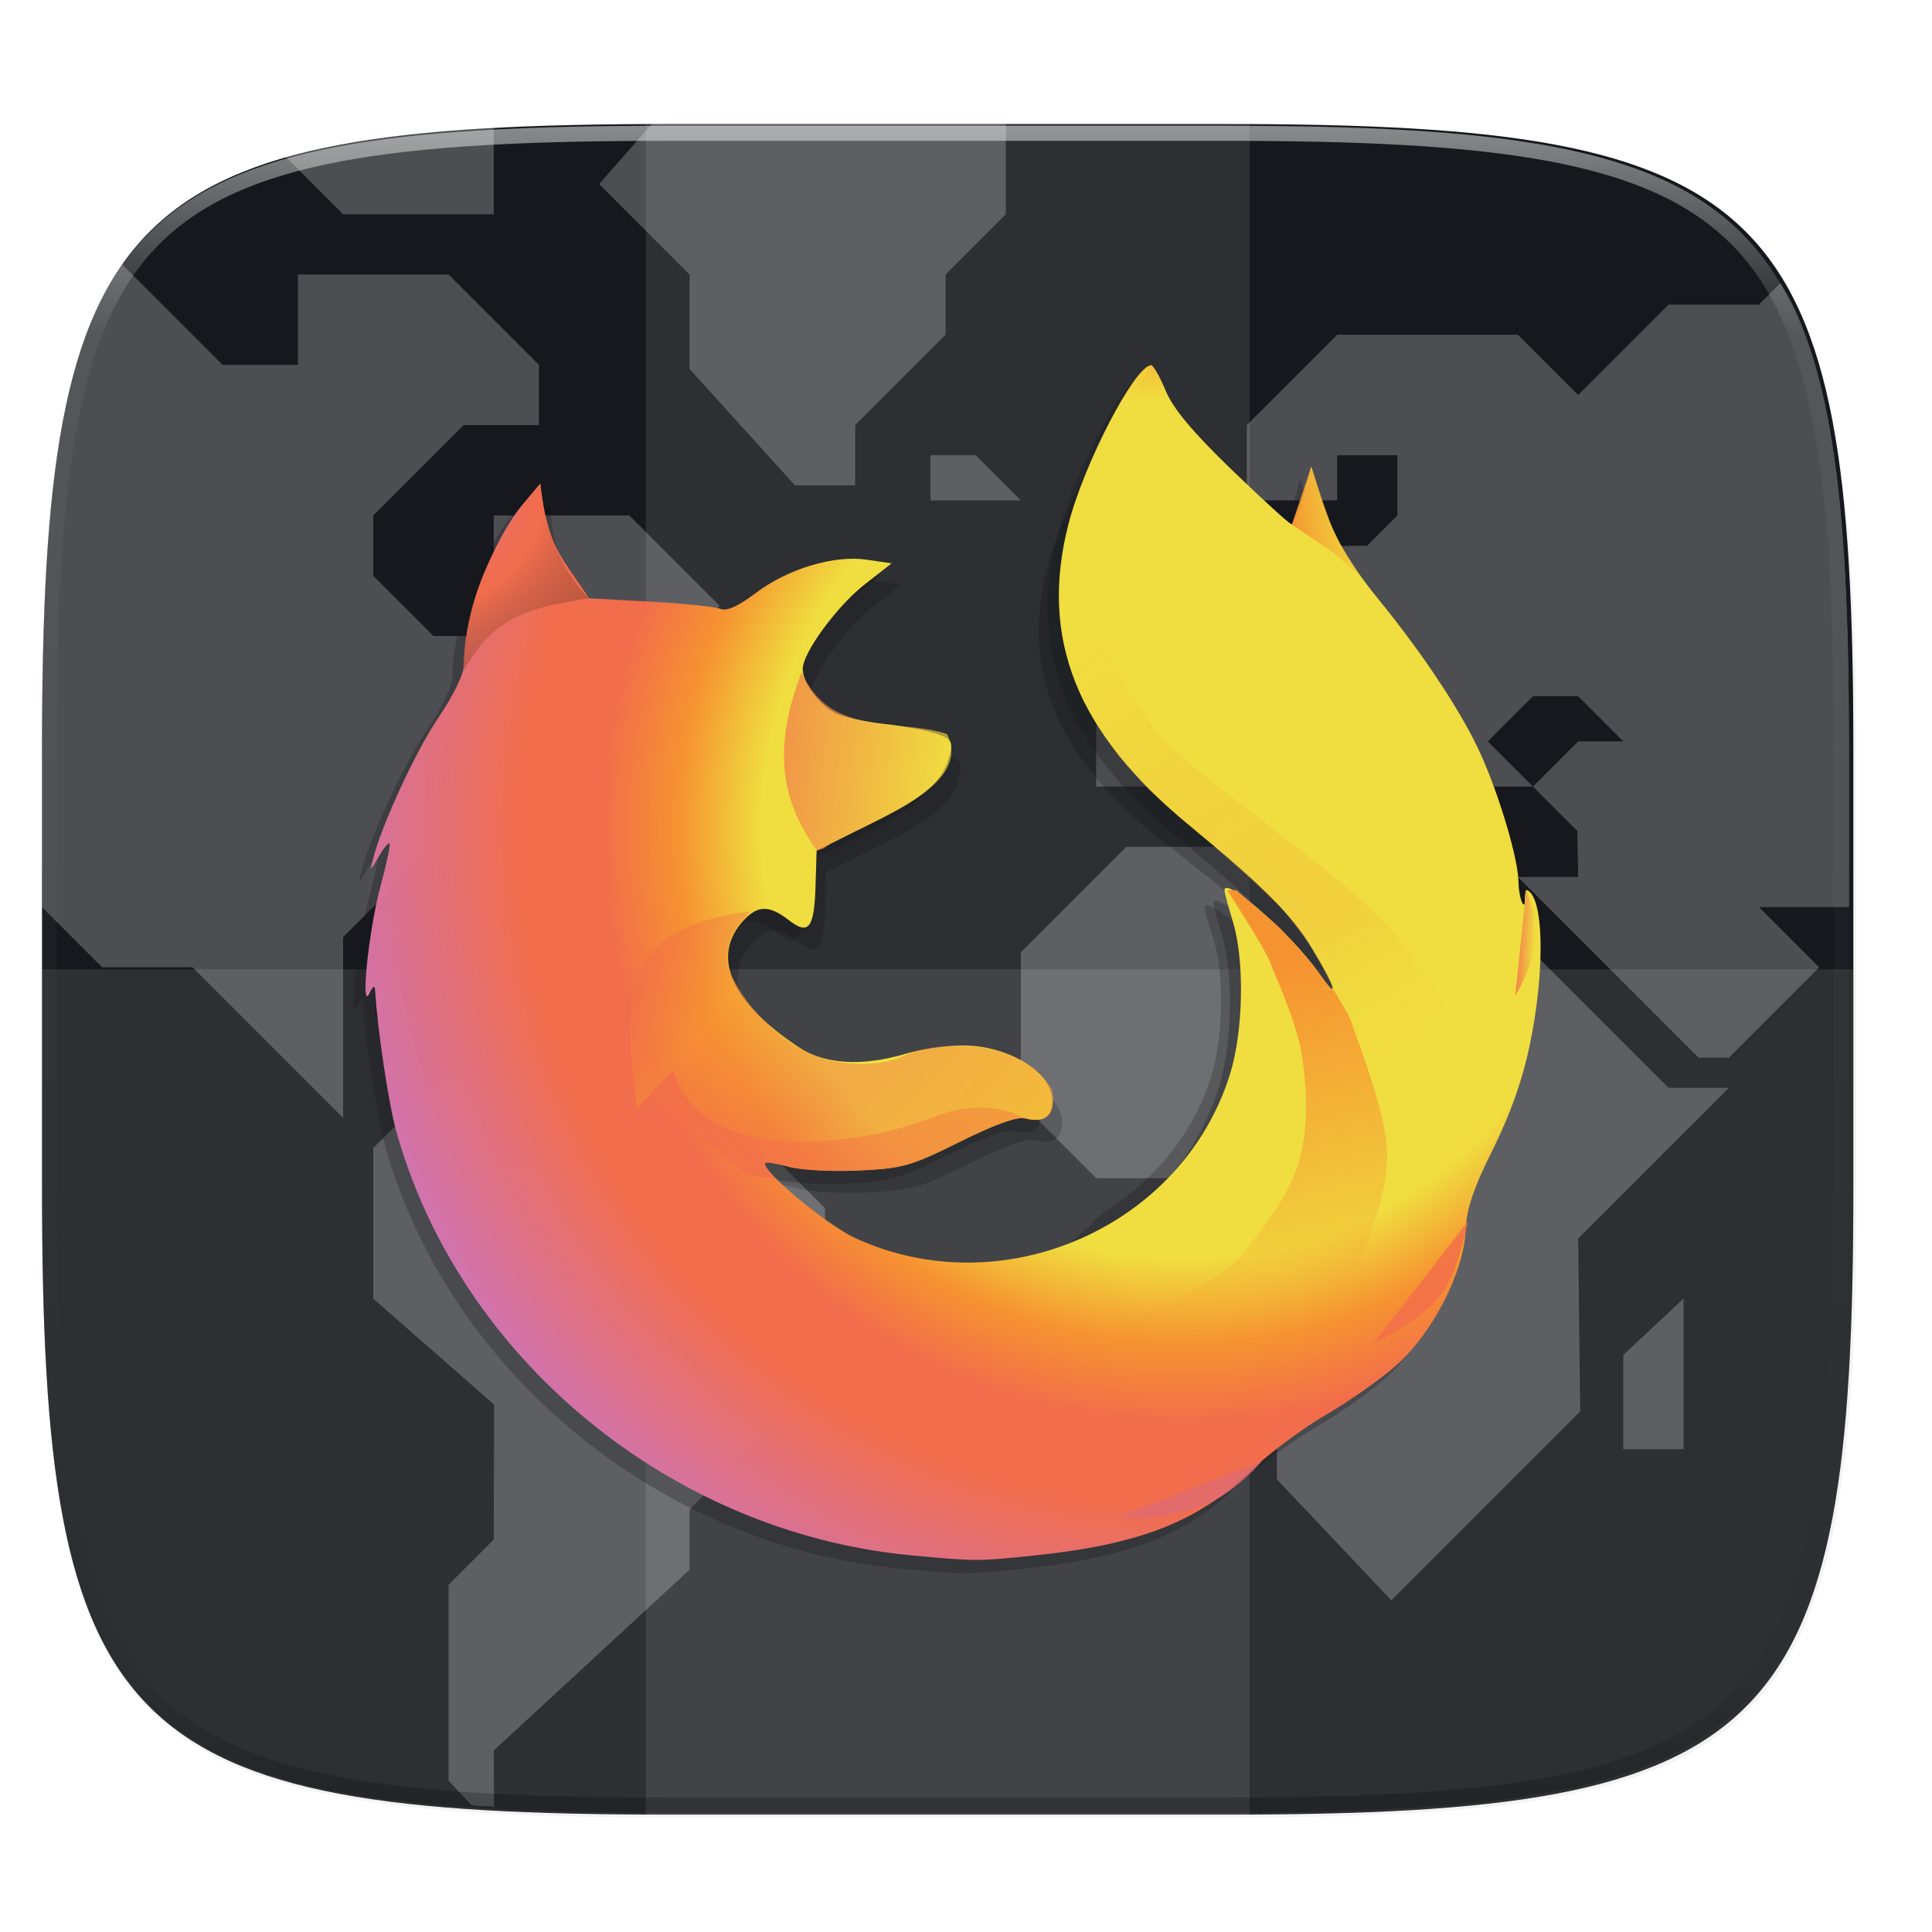<svg width="256" height="256" viewBox="0 0 67.73 67.73" xmlns="http://www.w3.org/2000/svg" xmlns:xlink="http://www.w3.org/1999/xlink">
    <defs>
        <radialGradient id="g" cx="71.144" cy="56.087" r="54.181" gradientTransform="matrix(1.365 -0 0 1.393 -20.745 -15.254)" gradientUnits="userSpaceOnUse">
            <stop offset="0" stop-color="#F0DD3F"/>
            <stop offset=".426" stop-color="#F0DD3F"/>
            <stop offset=".509" stop-color="#F69331"/>
            <stop offset=".588" stop-color="#F26D4B"/>
            <stop offset=".668" stop-color="#F26D4B"/>
            <stop offset=".937" stop-color="#C677DD" stop-opacity=".973"/>
            <stop offset="1" stop-color="#C677DD"/>
        </radialGradient>
        <radialGradient id="h" cx="19.076" cy="29.852" r="5.912" gradientTransform="matrix(1.421 3.044 -4.316 2.016 121.434 -78.019)" gradientUnits="userSpaceOnUse">
            <stop stop-color="#DF6B73" offset="0" stop-opacity=".916"/>
            <stop stop-color="#F26D4B" offset=".33" stop-opacity=".957"/>
            <stop stop-color="#16181D" stop-opacity=".016" offset="1"/>
        </radialGradient>
        <linearGradient id="i" x1="-226.75" x2="-170.39" gradientTransform="matrix(.23 .019 -.021 .214 101.188 30.48)" gradientUnits="userSpaceOnUse">
            <stop stop-color="#F26D4B" offset="0"/>
            <stop stop-color="#F0DD3F" offset="1"/>
        </linearGradient>
        <linearGradient id="j" x1="-258.127" x2="-181.748" y1="208.636" y2="298.314" gradientTransform="matrix(.226 0 0 .287 95.992 11.95)" gradientUnits="userSpaceOnUse" xlink:href="#a"/>
        <linearGradient id="a" x1="-258.127" x2="-181.748" y1="208.636" y2="298.314" gradientTransform="matrix(.284 0 0 .361 111.034 -12.577)" gradientUnits="userSpaceOnUse">
            <stop stop-color="#F26D4B" offset="0"/>
            <stop stop-color="#F69331" offset=".196"/>
            <stop stop-color="#F26D4B" offset=".541"/>
            <stop stop-color="#F69331" offset="1"/>
        </linearGradient>
        <linearGradient id="k" x1="96.495" x2="106.134" y1="22.964" y2="21.464" gradientTransform="matrix(.794 0 0 .794 7.783 21.941)" gradientUnits="userSpaceOnUse">
            <stop offset="0" stop-color="#F69331"/>
            <stop offset="1" stop-color="#F0DD3F" stop-opacity="0"/>
        </linearGradient>
        <linearGradient id="l" x1="96.103" x2="103.022" y1="65.32" y2="96.216" gradientTransform="matrix(.809 0 0 .81 6.858 19.938)" gradientUnits="userSpaceOnUse">
            <stop offset="0" stop-color="#F69331"/>
            <stop offset="1" stop-color="#F69331" stop-opacity="0"/>
        </linearGradient>
        <linearGradient id="m" x1="82.97" x2="107.648" y1="30.088" y2="73.27" gradientTransform="matrix(.794 0 0 .794 7.783 21.941)" gradientUnits="userSpaceOnUse">
            <stop stop-color="#F0DD3F" offset="0"/>
            <stop stop-color="#F69331" offset=".697" stop-opacity=".506"/>
            <stop stop-color="#F0DD3F" stop-opacity=".016" offset="1"/>
        </linearGradient>
        <linearGradient id="n" x1="116.796" x2="119.169" y1="64.772" y2="64.772" gradientTransform="rotate(2.374 -782.922 952.565) scale(.548)" gradientUnits="userSpaceOnUse">
            <stop stop-color="#F26D4B" offset="0"/>
            <stop stop-color="#F0DD3F" offset="1"/>
        </linearGradient>
        <radialGradient id="o" cx="71.144" cy="56.087" r="54.181" gradientTransform="matrix(1.365 -0 0 1.393 -20.745 -15.254)" gradientUnits="userSpaceOnUse" xlink:href="#a"/>
        <linearGradient id="f" x1="296" x2="296" y1="-212" y2="236" gradientUnits="userSpaceOnUse">
            <stop offset="0" stop-color="#FBFCFB"/>
            <stop offset=".125" stop-color="#FBFCFB" stop-opacity=".098"/>
            <stop offset=".925" stop-opacity=".098"/>
            <stop offset="1" stop-opacity=".498"/>
        </linearGradient>
        <clipPath id="e">
            <path d="M361.938-212C507.235-212 528-191.287 528-46.125v116.25C528 215.286 507.235 236 361.937 236H214.063C68.766 236 48 215.286 48 70.125v-116.25C48-191.287 68.765-212 214.063-212z" fill="#C677DD"/>
        </clipPath>
        <clipPath id="d">
            <path d="M329.938 16C475.235 16 496 36.713 496 181.875v116.25C496 443.286 475.235 464 329.937 464H182.063C36.766 464 16 443.286 16 298.125v-116.25C16 36.713 36.765 16 182.063 16z" fill="#3371C2"/>
        </clipPath>
        <filter id="c" x="-.02" y="-.03" width="1.046" height="1.05" color-interpolation-filters="sRGB">
            <feGaussianBlur stdDeviation="2.32"/>
        </filter>
        <filter id="b" x="-.01" y="-.01" width="1.023" height="1.025" color-interpolation-filters="sRGB">
            <feGaussianBlur stdDeviation="1.16"/>
        </filter>
    </defs>
    <path transform="matrix(.265 0 0 .265 0 3.404)" d="M162.537 3.568c72.648 0 83.031 10.357 83.031 82.938v58.125c0 72.58-10.383 82.937-83.031 82.937H88.599c-72.648 0-83.031-10.357-83.031-82.937V86.506c0-72.581 10.383-82.938 83.031-82.938z" filter="url(#b)" opacity=".1"/>
    <path transform="matrix(.265 0 0 .265 0 0)" d="M5.568 101.37v56.124c0 9.073.162 17.173.588 24.402.213 3.615.493 7.012.85 10.204.357 3.191.793 6.18 1.32 8.974s1.145 5.396 1.867 7.819c.723 2.422 1.548 4.664 2.49 6.74.943 2.075 2.004 3.982 3.192 5.736s2.505 3.355 3.965 4.813a32.687 32.687 0 0 0 4.818 3.959 38.848 38.848 0 0 0 5.744 3.187c2.078.941 4.323 1.765 6.748 2.486 2.425.722 5.03 1.34 7.827 1.866 2.797.526 5.787.961 8.982 1.318 3.195.357 6.597.635 10.215.848 7.236.425 15.345.586 24.426.586h73.937c9.081 0 17.19-.161 24.426-.586a195.72 195.72 0 0 0 10.213-.848c3.195-.357 6.185-.792 8.982-1.318 2.798-.527 5.403-1.144 7.828-1.866 2.425-.72 4.67-1.545 6.748-2.486 2.078-.941 3.988-2 5.745-3.187a32.67 32.67 0 0 0 4.816-3.96 32.682 32.682 0 0 0 3.967-4.812c1.188-1.754 2.246-3.66 3.19-5.736s1.77-4.318 2.491-6.74c.723-2.423 1.34-5.024 1.868-7.819a121.39 121.39 0 0 0 1.32-8.974c.357-3.192.637-6.589.85-10.204.425-7.229.587-15.33.587-24.402V101.37c0-72.58-10.382-82.937-83.03-82.937H88.6c-72.649 0-83.032 10.356-83.032 82.937z" filter="url(#c)" opacity=".2"/>
    <path d="M43.005 4.348c19.221 0 21.968 2.74 21.968 21.944V41.67c0 19.204-2.747 21.944-21.968 21.944H23.442c-19.222 0-21.969-2.74-21.969-21.944V26.292c0-19.204 2.747-21.944 21.969-21.944z" fill="#16181D"/>
    <g transform="matrix(.132 0 0 .132 -.643 2.231)" clip-path="url(#d)" fill="#FBFCFB" opacity=".4">
        <g opacity=".6">
            <path d="M130.122 462.57c1.075.07 1.995.193 3.09.257.848.05 2.003.025 2.863.07L136.001 448l52-48v-16l24-24v-12l12-12v-32l-16-16h-32l-16-16h-40l-16 16v40l32.105 28.137-.105 35.863-12 12v52l6.12 6.57zM200 152l-12 12h12l4 4h4l4-4-12-12z"/>
            <path d="M37.298 53.296c-.209.298-.48.526-.684.828-2.377 3.508-4.497 7.326-6.383 11.477-1.885 4.15-3.536 8.636-4.98 13.48-1.445 4.845-2.68 10.048-3.735 15.637s-1.926 11.562-2.64 17.945-1.274 13.177-1.7 20.407c-.851 14.458-1.175 30.66-1.175 48.804V224l16 16h24l40 40v-48l24-24h16l24-24h24l-12-12 24-28-24-24h-36v32h-16l-16-16v-16l24-24h20V80l-24-24H84v24H64L37.298 53.296zM352 208h-48l-28 28v40l20 20h28l12 12v12l8 8v48l30.378 32.108 50.163-50.162L424 312l40-40h-16l-40-40v-16h-48z"/>
            <path d="M496 224v-42.126c0-18.145-.323-34.346-1.175-48.804-.426-7.23-.985-14.023-1.7-20.407s-1.586-12.356-2.64-17.945-2.29-10.792-3.734-15.637-3.1-9.33-4.985-13.48c-1.2-2.642-2.666-4.927-4.062-7.305L472 64h-24l-24 24-16-16h-48l-24 24v20h24v-12h16v16l-8 8-32 .543L324 140h-16v16l-12 12v24h24l16-16h16v8l16 16h8v-8l-16-16h16l16 16h20l-12-12 12-12h12l12 12h-12l-12 12 11.781 11.785.219 12.215h-16l48 48h8l24-24-16-16h24z"/>
            <path d="M312 132v-12l12-12v24zM436 368v-25.081L452 328v40zM272 16h-89.937c-1.542 0-2.634.096-4.148.1L164 32l24 24V81.08L216 112h16V96l24-24V56l16-16V16zM136 17.109c-.837.045-1.962.018-2.788.066-7.237.425-14.04.978-20.43 1.691-6.39.714-12.37 1.585-17.965 2.637-4.997.94-9.58 2.083-13.98 3.332L96 40h40V17.11zM252 104h12l12 12h-24zM144 236h-12l-12 12h24z"/>
        </g>
    </g>
    <path fill="#FBFCFB" opacity=".1" d="M22.64 4.348h21.167v59.266H22.64z"/>
    <path d="M1.473 33.981v7.69c0 19.203 2.747 21.943 21.969 21.943h19.563c19.221 0 21.968-2.74 21.968-21.944v-7.689z" fill="#FBFCFB" opacity=".1"/>
    <path transform="matrix(.132 0 0 .132 -4.877 32.393)" d="M361.938-212C507.235-212 528-191.287 528-46.125v116.25C528 215.286 507.235 236 361.937 236H214.063C68.766 236 48 215.286 48 70.125v-116.25C48-191.287 68.765-212 214.063-212z" clip-path="url(#e)" fill="none" opacity=".5" stroke-linecap="round" stroke-linejoin="round" stroke-width="8" stroke="url(#f)"/>
    <path d="M39.655 14.53c-.564-.002-2.359 3.236-2.906 5.243-1.024 3.759.296 6.852 4.222 9.889 2.627 2.033 3.595 2.941 4.32 4.058.879 1.354.997 1.834.183.747-.915-1.222-3.255-3.132-3.247-2.652 0 .078.132.54.292 1.028.42 1.283.373 3.613-.101 5.036-.658 1.977-2.033 3.574-3.771 4.652-.008.049-1.435 1.324-1.435 1.324l-3.048 9.981a41.92 41.92 0 0 0 1.417-.123c3.645-.356 5.705-1.108 7.518-2.744.643-.581 1.848-1.426 2.676-1.878.829-.452 1.944-1.187 2.479-1.633 1.267-1.058 2.366-3.06 2.43-4.426.033-.727.267-1.383.958-2.685.613-1.156 1.04-2.286 1.294-3.431.558-2.51.492-4.96-.123-5.113-.07.14-.031.458-.07.478-.096.05-.2-.451-.2-.715 0-.75-.664-2.858-1.34-4.255-.645-1.334-1.974-3.226-3.524-5.016-1.15-1.326-1.657-2.173-2.102-3.504l-.307-.92-.285.948c-.157.522-.339.949-.404.949s-1.002-.8-2.081-1.777c-1.384-1.252-2.073-2.025-2.336-2.618-.205-.462-.434-.842-.509-.842z" opacity=".2"/>
    <path d="M19.265 17.704l-.564.664c-1.111 1.306-2.1 3.945-2.1 5.602 0 .38-.32 1.064-.898 1.923-.812 1.208-1.987 3.746-2.303 4.973-.116.452-.105.449.19-.065.173-.3.347-.514.387-.476.039.04-.104.718-.317 1.509-.416 1.54-.714 4.432-.386 3.748.127-.265.188-.295.199-.097.066 1.243.462 3.901.725 4.874l13.164 1.534c-.156-.177-.247-.316-.202-.36.04-.04.416.023.836.138.42.115 1.52.173 2.443.129 1.541-.073 1.831-.156 3.547-1.009 1.223-.608 2.013-.891 2.286-.82.637.164.963-.046.963-.623 0-.992-1.543-1.939-3.153-1.936a8.393 8.393 0 0 0-1.988.29c-1.51.452-2.844.375-3.737-.215-2.403-1.586-3.113-3.198-1.962-4.455.495-.541.908-.548 1.581-.024.709.551.903.305.948-1.2l.038-1.23 1.93-.963c1.933-.963 2.52-1.482 2.748-2.43.105-.436.04-.533-.48-.712-.33-.114-1.147-.265-1.815-.338-.669-.072-1.443-.245-1.721-.384-.574-.287-1.15-1.062-1.15-1.549 0-.568 1.204-2.206 2.18-2.969l.94-.735-.86-.127c-1.161-.172-2.774.312-3.92 1.177-.61.46-1.014.64-1.23.547-.176-.076-1.285-.19-2.463-.254l-2.14-.116-.725-1.058c-.475-.695-.77-1.387-.857-2.011z" opacity=".182"/>
    <path d="M31.502 54.983c-8.417-.806-15.822-6.926-18.03-14.903-.263-.947-.667-3.652-.733-4.907-.01-.2-.073-.17-.2.096-.328.684-.03-2.207.386-3.748.213-.79.356-1.47.317-1.508-.04-.04-.213.175-.386.476-.295.513-.307.517-.19.065.315-1.228 1.49-3.766 2.303-4.974.577-.858.896-1.543.896-1.923 0-1.657.99-4.297 2.101-5.603l.565-.663.133.952c.088.625.383 1.316.858 2.01l.724 1.059 2.14.116c1.179.064 2.287.178 2.464.254.215.092.62-.088 1.229-.547 1.146-.865 2.76-1.35 3.921-1.177l.86.127-.94.735c-.977.763-2.18 2.402-2.18 2.97 0 .487.575 1.26 1.149 1.548.278.139 1.053.312 1.72.384.669.072 1.486.225 1.817.339.52.179.584.275.48.712-.228.947-.816 1.467-2.748 2.43l-1.93.962-.038 1.23c-.045 1.505-.24 1.751-.949 1.2-.673-.523-1.086-.517-1.581.024-1.15 1.257-.44 2.87 1.962 4.456.893.59 2.228.666 3.738.213a8.386 8.386 0 0 1 1.987-.289c1.61-.003 3.154.944 3.154 1.936 0 .577-.326.787-.964.622-.273-.07-1.063.213-2.286.822-1.715.853-2.006.935-3.547 1.008-.923.044-2.022-.014-2.443-.13-.42-.114-.796-.176-.835-.137-.21.207 2.128 2.162 3.152 2.635 5.159 2.383 11.474-.373 13.15-5.739.474-1.517.521-4 .102-5.367-.16-.52-.291-1.012-.292-1.095-.008-.513 2.332 1.524 3.247 2.826.814 1.158.695.646-.184-.797-.725-1.19-1.692-2.158-4.32-4.324-3.925-3.236-5.246-6.533-4.221-10.539.547-2.14 2.342-5.59 2.906-5.587.075 0 .304.405.51.898.262.632.95 1.455 2.335 2.79 1.08 1.04 2.015 1.893 2.08 1.893.066 0 .247-.455.405-1.01l.285-1.01.307.98c.444 1.417.952 2.32 2.101 3.734 1.55 1.908 2.88 3.923 3.525 5.345.676 1.489 1.34 3.736 1.34 4.535 0 .28.104.816.2.762.038-.021 0-.36.07-.509.615.163.68 2.774.123 5.448-.255 1.22-.681 2.426-1.294 3.657-.691 1.388-.925 2.086-.959 2.862-.062 1.456-1.162 3.59-2.43 4.716-.534.476-1.65 1.26-2.478 1.74-.829.483-2.033 1.383-2.676 2.002-1.814 1.744-3.873 2.546-7.518 2.925-2.016.21-2.114.21-4.39-.008z" fill="#16181D" opacity=".3"/>
    <path d="M55.955 117.056C38.06 115.343 22.317 102.33 17.62 85.372c-.558-2.013-1.416-7.765-1.558-10.433-.022-.423-.154-.359-.424.205-.696 1.454-.063-4.692.82-7.968.454-1.681.757-3.125.674-3.207-.083-.082-.452.373-.82 1.012-.628 1.091-.652 1.1-.405.138.671-2.61 3.17-8.006 4.897-10.573 1.228-1.826 1.906-3.281 1.906-4.09 0-3.521 2.105-9.134 4.467-11.91l1.2-1.41.283 2.024c.187 1.327.814 2.798 1.823 4.274l1.54 2.25 4.552.247c2.504.135 4.86.378 5.236.54.458.196 1.318-.186 2.613-1.164 2.437-1.839 5.866-2.868 8.336-2.502l1.827.271-1.999 1.562c-2.076 1.622-4.632 5.106-4.632 6.313 0 1.036 1.22 2.682 2.441 3.292.593.296 2.24.664 3.66.817 1.42.153 3.157.477 3.86.72 1.105.38 1.243.585 1.02 1.514-.483 2.013-1.733 3.119-5.84 5.166l-4.106 2.045-.08 2.615c-.096 3.2-.51 3.724-2.016 2.553-1.432-1.114-2.31-1.101-3.362.05-2.447 2.672-.937 6.1 4.17 9.472 1.9 1.254 4.738 1.416 7.947.454 1.118-.335 3.02-.612 4.225-.614 3.424-.006 6.705 2.006 6.705 4.115 0 1.226-.693 1.674-2.048 1.323-.58-.15-2.26.454-4.86 1.746-3.647 1.814-4.264 1.99-7.54 2.144-1.964.093-4.3-.03-5.194-.274-.894-.244-1.694-.377-1.777-.294-.446.44 4.525 4.597 6.701 5.602 10.969 5.066 24.394-.792 27.958-12.2 1.008-3.226 1.108-8.503.216-11.41-.34-1.105-.619-2.153-.621-2.33-.015-1.088 4.958 3.24 6.904 6.01 1.73 2.46 1.478 1.374-.392-1.695-1.54-2.529-3.597-4.587-9.183-9.193-8.346-6.88-11.153-13.889-8.975-22.405 1.164-4.548 4.98-11.884 6.179-11.877.159 0 .646.859 1.082 1.907.56 1.344 2.023 3.093 4.965 5.932 2.295 2.213 4.286 4.025 4.424 4.025s.525-.967.859-2.149l.607-2.148.653 2.084c.944 3.015 2.024 4.935 4.467 7.94 3.296 4.057 6.122 8.341 7.494 11.364 1.436 3.165 2.846 7.941 2.846 9.642 0 .596.223 1.734.426 1.62.083-.047 0-.767.15-1.083 1.308.347 1.448 5.898.261 11.582-.541 2.594-1.448 5.157-2.75 7.774-1.47 2.952-1.967 4.437-2.038 6.086-.134 3.095-2.47 7.63-5.166 10.026-1.137 1.011-3.509 2.676-5.27 3.7-1.761 1.025-4.321 2.94-5.69 4.256-3.854 3.708-8.232 5.411-15.982 6.218-4.285.446-4.494.446-9.332-.017z" fill="url(#g)" transform="translate(5.602 -.496) scale(.47)"/>
    <path d="M22.63 51.131c2.34-4.134 4.769-4.718 9.393-5.447-2.544-2.525-3.386-6-3.646-8.548-3.252 3.767-5.68 8.57-5.748 13.994" fill-rule="evenodd" fill="url(#h)" transform="translate(5.602 -.496) scale(.47)"/>
    <path d="M49.54 64.336c1.894-1.557 11.371-4.22 9.18-8.532-3.51-1.186-8.687.299-10.847-4.606-2.576 6.686-.914 10.302 1.119 13.307" fill-rule="evenodd" fill="url(#i)" opacity=".65" transform="translate(5.602 -.496) scale(.47)"/>
    <path d="M44.082 69.02c-10.685 1.336-9.269 7.495-8.511 14.723l2.736-2.871c1.92 7.03 13.253 5.906 19.537 3.446 2.862-1.12 5.236-.585 6.344-.014 3.177 1.192 2.383-1.986 2.383-1.986-2.383-3.972-8.739-3.635-11.037-2.52-1.419.69-3.978.898-6.328.12-2.98-.986-5.674-3.955-6.856-6.733-.149-.282-.062-.936-.017-1.221.123-.795.405-1.562 1.749-2.944" fill-rule="evenodd" fill="url(#j)" opacity=".45" transform="translate(5.602 -.496) scale(.47)"/>
    <path d="M85.886 35.864l-1.444 4.32 2.99 2.01 2.14 1.853-1.532-2.387-.653-1.371-.736-2.091z" fill="url(#k)" transform="translate(5.602 -.496) scale(.47)"/>
    <path d="M51.455 42.82l-3.325 4.3s.875-.455 1.407-.837c.477-.342.925-.723 1.216-1.275.392-.745.654-1.935.654-1.935" fill="#F26D4B" opacity=".8"/>
    <path d="M44.226 51.238l-5.065 1.958s1.112.05 1.756-.068c.685-.125 1.326-.32 1.86-.642.72-.434 1.278-1.057 1.278-1.057" fill-opacity=".976" fill="#DF6B73" opacity=".8"/>
    <path d="M80.297 67.456l3.12 2.7s1.986 1.988 3.015 3.423c1.502 2.147 1.06 1.085 1.06 1.085.28.678-.235-.266.617 1.142.795 1.314.8 1.63 1.133 2.52 1.033 2.759 2.111 6.36 2.116 7.195.755 2.993-1.028 7.362-1.029 7.366-.88 2.856-2.409 5.574-2.966 6.147-.557.574-1.306 2.097-2.049 2.969-1.13 1.325-3.507 3.667-3.507 3.667l-4.923 4.142s-5.804-9.087-4.911-9.89c.893-.804 7.159-3.069 9.003-5.55 1.534-2.065 3.253-4.145 3.976-6.615.753-2.57.632-5.384.23-8.033-.363-2.392-2.176-6.33-2.352-6.867-.294-.9-3.21-5.4-3.21-5.4z" fill="url(#l)" transform="translate(5.602 -.496) scale(.47)"/>
    <path d="M73.868 28.39s-2.742 5.398-3.49 8.306c-.606 2.348-.905 4.81-.774 7.231.127 2.335 1.014 6.156 1.495 6.852.59.697 2.034 3.458 3.37 4.936 2.427 2.681 5.494 4.707 8.306 6.98 1.423 1.152 2.781 2.053 4.333 3.371 1.552 1.319 3.506 2.846 4.936 4.574 1.688 2.042 3.24 4.276 4.212 6.74 1.42 3.6 2.222 11.394 2.222 11.394l-.416.948-.485 1.768-4.21 3.344s-2.474-11.841-3.61-15.166c-1.137-3.325-2.266-5.004-2.266-5.004l-1.802-3.272-1.943-2.505-2.461-2.346s-2.55-2.3-3.673-3.222c-1.123-.92-3.865-3.379-3.865-3.379l-2.166-2.42s-1.673-2.363-2.231-3.349c-.56-.986-.827-1.612-1.175-2.524-.348-.911-.816-2.95-.816-2.95s-.19-1.183-.253-2.431c-.031-.608-.05-.954.012-2.008.031-.54.145-1.16.223-1.771.083-.646.242-1.402.386-1.968.084-.331.124-.481.19-.76.15-.634.507-1.52.772-2.248.292-.805.952-2.404.952-2.404s1.503-3.324 2.542-4.79c.168-.238.364-.599.611-.924.178-.233.296-.374.458-.55.274-.295.616-.452.616-.452z" fill="url(#m)" opacity=".35" transform="translate(5.602 -.496) scale(.47)"/>
    <path d="M101.922 67.431l-.818 7.918s.807-1.42 1.082-2.338c.292-.979.465-1.944.4-2.856-.088-1.228-.529-2.373-.529-2.373" fill="url(#n)" opacity=".8" transform="translate(5.602 -.496) scale(.47)"/>
    <path d="M38.308 80.872l-1.651 1.732 6.984 6.015s1.23.21 2.392.41c-.62-.616-1.005-1.101-.872-1.234.084-.082.883.05 1.777.294.894.244 3.23.367 5.193.274 3.277-.154 3.896-.33 7.543-2.144 2.6-1.293 4.278-1.896 4.858-1.746.411.107.754.13 1.043.09-.347.032-.798-.038-1.387-.259-1.108-.57-3.482-1.106-6.344.014-6.283 2.46-17.616 3.584-19.536-3.446zm27.509 3.643a1.336 1.336 0 0 1-.199.042c.069-.011.138-.022.199-.042z" fill="url(#o)" opacity=".758" transform="translate(5.602 -.496) scale(.47)"/>
</svg>
